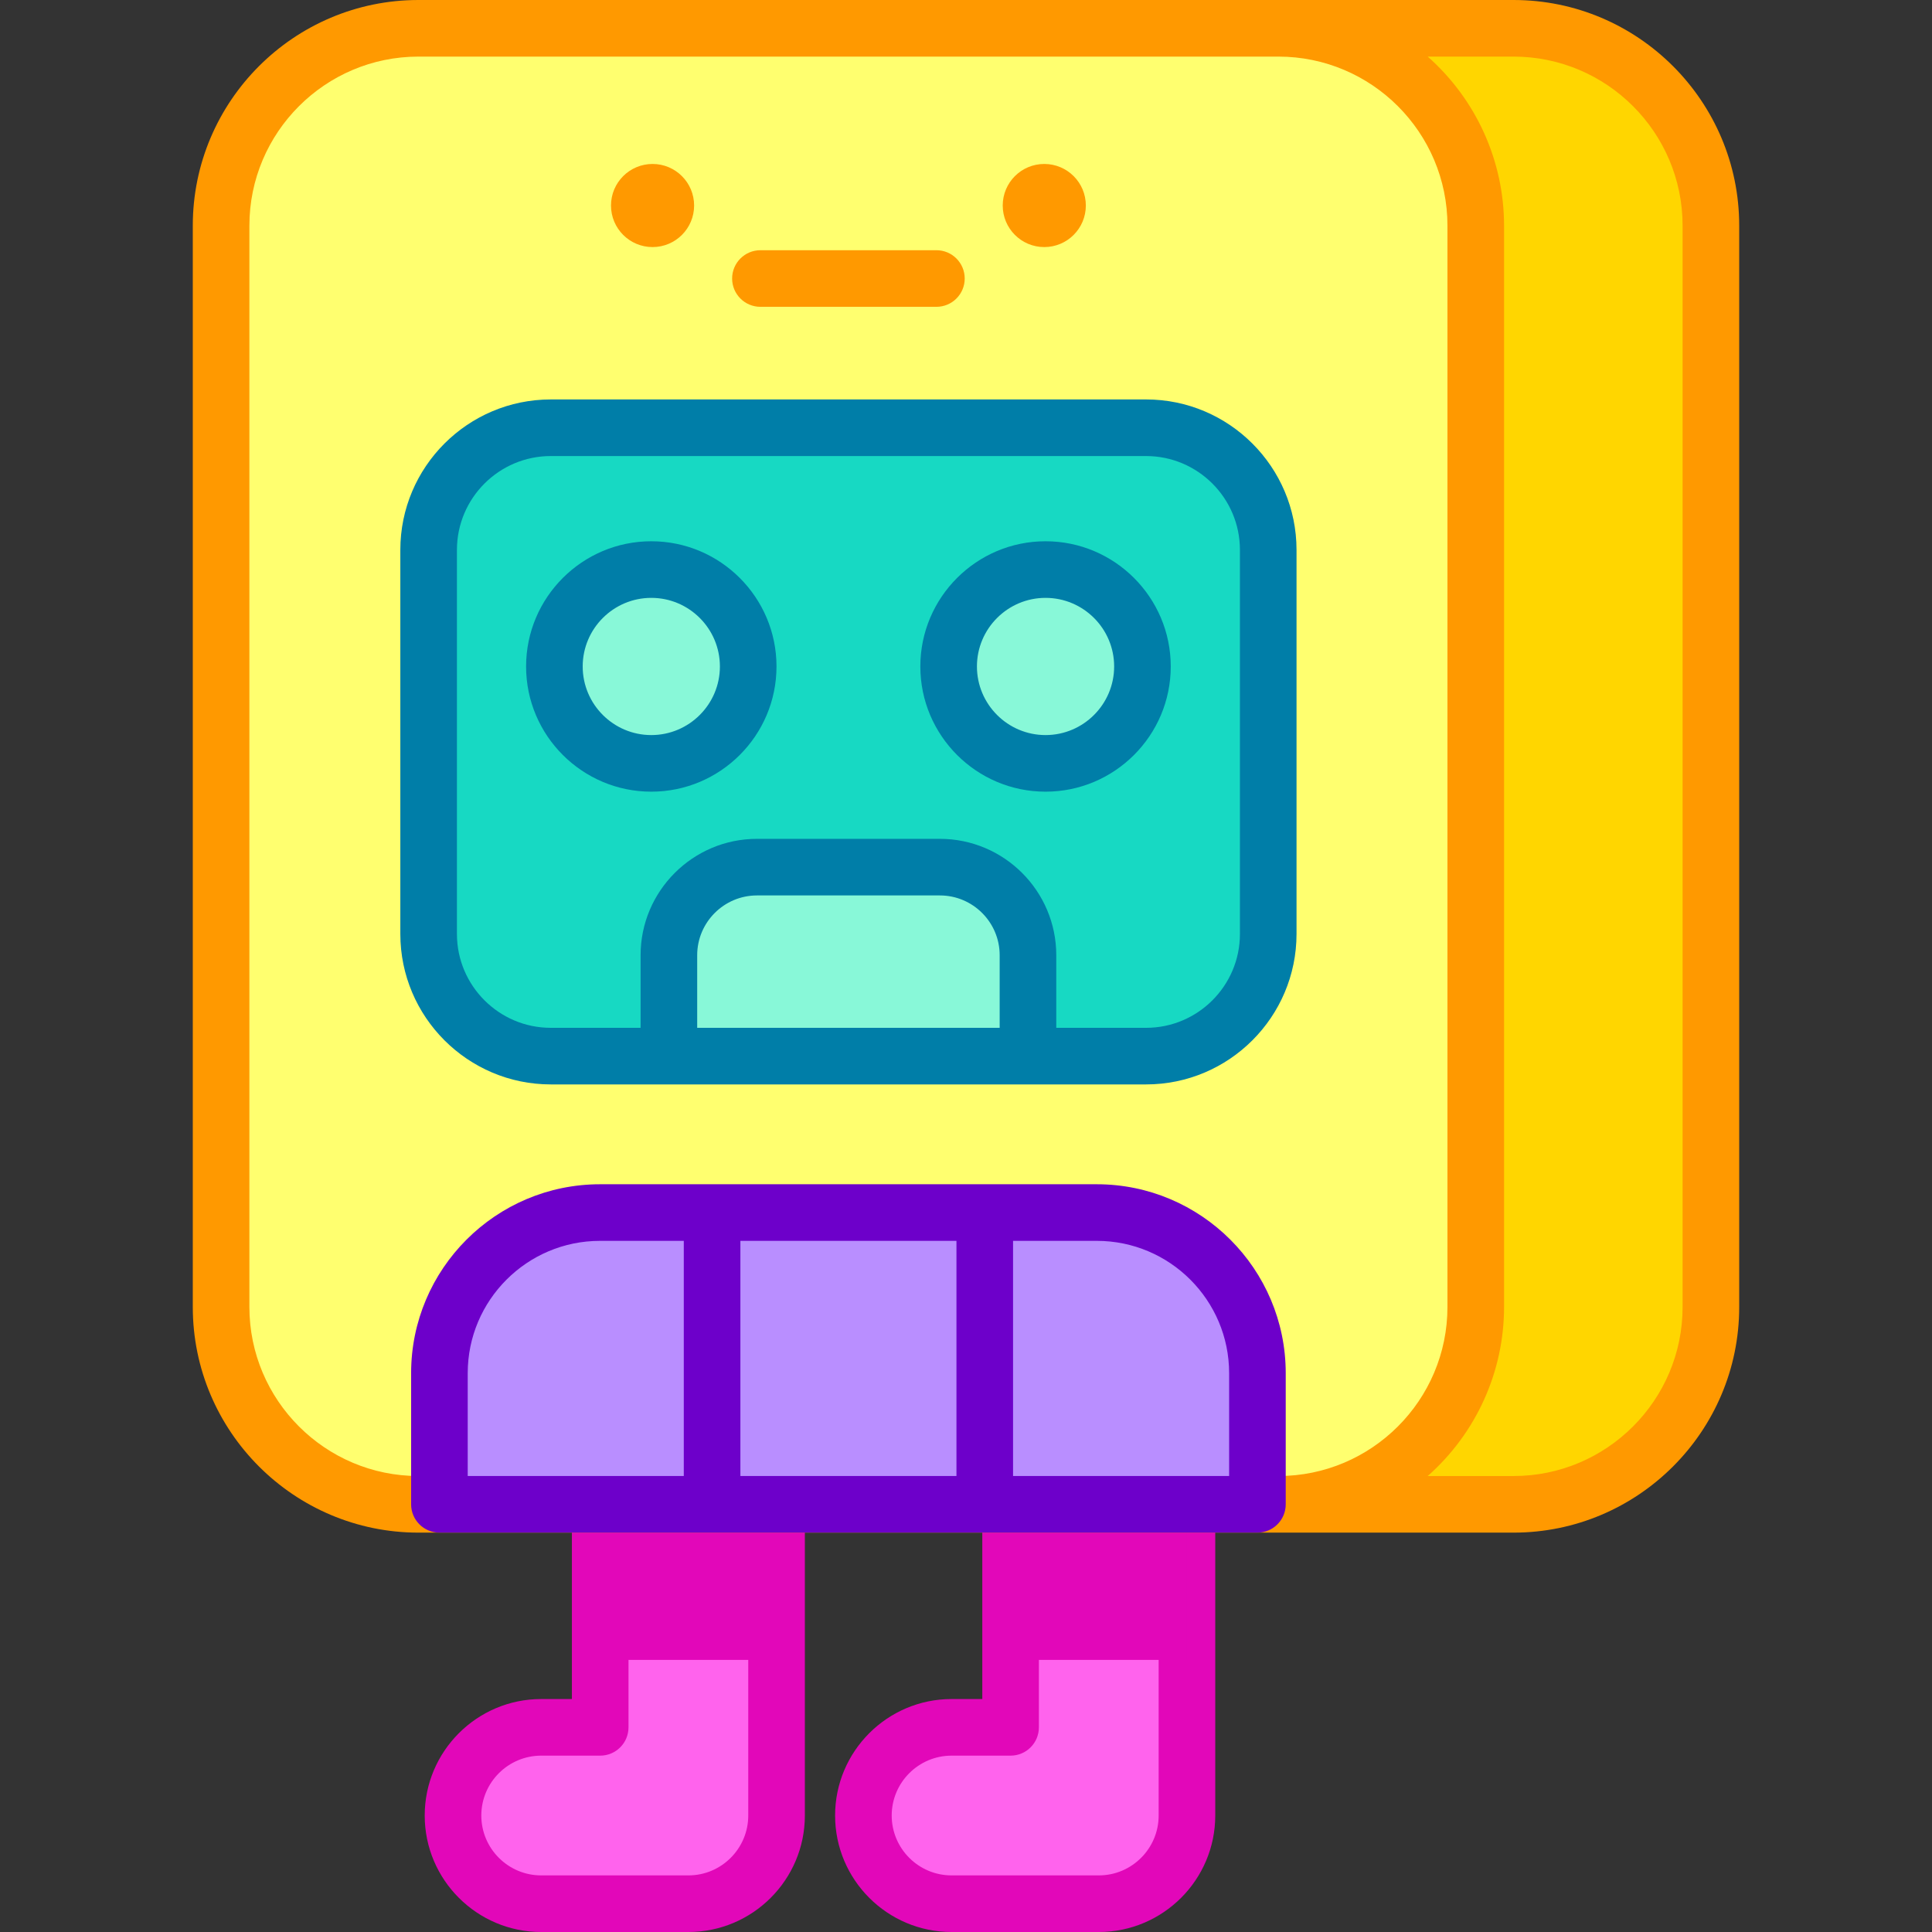 <svg id="Capa_1" enable-background="new 0 0 512 512" height="512" viewBox="0 0 512 512" width="512" xmlns="http://www.w3.org/2000/svg"><rect x="0" y="0" width="512" height="512" fill="#333333" stroke="none"/><g><g><path d="m314.554 398.663v82.469c0 12.906-10.462 23.368-23.368 23.368h-39.007c-12.906 0-23.368-10.462-23.368-23.368s10.462-23.368 23.368-23.368h15.639v-59.101z" fill="#ff63ed"/></g><g><path d="m205.796 398.663v82.469c0 12.906-10.462 23.368-23.368 23.368h-39.007c-12.906 0-23.368-10.462-23.368-23.368s10.462-23.368 23.368-23.368h15.639v-59.101z" fill="#ff63ed"/></g><g><g><path d="m291.186 512h-39.007c-17.021 0-30.868-13.848-30.868-30.868 0-17.021 13.848-30.869 30.868-30.869h8.139v-51.601c0-4.142 3.357-7.5 7.5-7.5h46.737c4.143 0 7.5 3.358 7.5 7.5v82.469c0 17.021-13.848 30.869-30.869 30.869zm-39.007-46.737c-8.75 0-15.868 7.119-15.868 15.869s7.118 15.868 15.868 15.868h39.007c8.75 0 15.869-7.119 15.869-15.868v-74.969h-31.737v51.601c0 4.142-3.357 7.5-7.5 7.5h-15.639z" fill="#e207b9"/></g></g><g><g><path d="m182.428 512h-39.007c-17.021 0-30.868-13.848-30.868-30.868 0-17.021 13.848-30.869 30.868-30.869h8.139v-51.601c0-4.142 3.357-7.5 7.5-7.5h46.736c4.143 0 7.5 3.358 7.5 7.5v82.469c0 17.021-13.848 30.869-30.868 30.869zm-39.007-46.737c-8.75 0-15.868 7.119-15.868 15.869s7.118 15.868 15.868 15.868h39.007c8.75 0 15.868-7.119 15.868-15.868v-74.969h-31.736v51.601c0 4.142-3.357 7.5-7.5 7.5h-15.639z" fill="#e207b9"/></g></g><path d="m159.059 398.663h46.737v41.227h-46.737z" fill="#e207b9"/><path d="m267.818 398.663h46.737v41.227h-46.737z" fill="#e207b9"/><path d="m401.107 7.5h-62.316c28.885 0 52.302 23.416 52.302 52.302v286.559c0 28.885-23.416 52.302-52.302 52.302h62.316c28.885 0 52.302-23.416 52.302-52.302v-286.559c0-28.886-23.417-52.302-52.302-52.302z" fill="#ffd600"/><path d="m338.791 7.5h-227.898c-28.885 0-52.302 23.416-52.302 52.302v286.559c0 28.885 23.416 52.302 52.302 52.302h227.898c28.885 0 52.302-23.416 52.302-52.302v-286.559c0-28.886-23.416-52.302-52.302-52.302z" fill="#ffff6f"/><path d="m401.106 0c-7.644 0-282.155 0-290.213 0-32.974 0-59.801 26.827-59.801 59.802v286.559c0 32.975 26.827 59.802 59.802 59.802h290.213c32.975 0 59.802-26.827 59.802-59.802v-286.559c-.001-32.975-26.828-59.802-59.803-59.802zm-335.014 346.361v-286.559c0-24.704 20.097-44.802 44.802-44.802h227.897c24.704 0 44.802 20.098 44.802 44.802v286.559c0 24.704-20.098 44.802-44.802 44.802h-227.897c-24.705 0-44.802-20.099-44.802-44.802zm379.816 0c0 24.704-20.098 44.802-44.802 44.802h-22.745c12.869-11.394 20.231-27.674 20.231-44.802v-286.559c0-17.014-7.28-33.335-20.231-44.802h22.745c24.704 0 44.802 20.098 44.802 44.802z" fill="#f90"/><path d="m303.719 113.358h-157.754c-17.879 0-32.374 14.494-32.374 32.374v101.778c0 17.879 14.494 32.374 32.374 32.374h157.754c17.879 0 32.374-14.494 32.374-32.374v-101.778c0-17.88-14.494-32.374-32.374-32.374z" fill="#17d9c3"/><g fill="#b98eff"><path d="m333.23 363.9v34.76h-72.26v-77.32h29.7c23.51 0 42.56 19.05 42.56 42.56z"/><path d="m188.71 321.34h72.26v77.32h-72.26z"/><path d="m188.71 321.34v77.32h-72.26v-34.76c0-23.51 19.06-42.56 42.56-42.56z"/></g><path d="m290.67 313.84c-14.51 0-117.673 0-131.66 0-27.603 0-50.06 22.457-50.06 50.06v34.76c0 4.142 3.357 7.5 7.5 7.5h216.78c4.143 0 7.5-3.358 7.5-7.5v-34.76c0-27.603-22.457-50.06-50.06-50.06zm-166.72 50.06c0-19.332 15.728-35.06 35.06-35.06h22.2v62.32h-57.26zm72.26-35.06h57.26v62.32h-57.26zm129.52 62.32h-57.26v-62.32h22.2c19.332 0 35.061 15.728 35.061 35.06v27.26z" fill="#6d00ca"/><circle cx="172.601" cy="176.621" fill="#88f8d8" r="25.681"/><circle cx="277.079" cy="176.621" fill="#88f8d8" r="25.681"/><path d="m249.077 229.801h-48.47c-12.893 0-23.345 10.452-23.345 23.345v26.738h95.159v-26.738c.001-12.893-10.451-23.345-23.344-23.345z" fill="#88f8d8"/><g><path d="m172.601 209.802c-18.296 0-33.181-14.885-33.181-33.181s14.885-33.181 33.181-33.181 33.181 14.885 33.181 33.181c-.001 18.296-14.886 33.181-33.181 33.181zm0-51.362c-10.024 0-18.181 8.156-18.181 18.181s8.156 18.181 18.181 18.181 18.181-8.156 18.181-18.181-8.157-18.181-18.181-18.181z" fill="#007ea8"/></g><g><path d="m277.079 209.802c-18.296 0-33.181-14.885-33.181-33.181s14.885-33.181 33.181-33.181 33.181 14.885 33.181 33.181-14.885 33.181-33.181 33.181zm0-51.362c-10.024 0-18.181 8.156-18.181 18.181s8.156 18.181 18.181 18.181 18.181-8.156 18.181-18.181-8.156-18.181-18.181-18.181z" fill="#007ea8"/></g><circle cx="276.745" cy="54.464" fill="#f90" r="11.013"/><g><path d="m248.159 81.31h-46.639c-4.143 0-7.5-3.358-7.5-7.5s3.357-7.5 7.5-7.5h46.639c4.143 0 7.5 3.358 7.5 7.5s-3.357 7.5-7.5 7.5z" fill="#f90"/></g><circle cx="172.935" cy="54.464" fill="#f90" r="11.013"/><path d="m303.719 105.858h-157.754c-21.986 0-39.873 17.887-39.873 39.874v101.778c0 21.987 17.887 39.874 39.873 39.874h157.754c21.986 0 39.874-17.887 39.874-39.874v-101.779c0-21.986-17.888-39.873-39.874-39.873zm-118.956 166.526v-19.238c0-8.737 7.108-15.845 15.845-15.845h48.47c8.736 0 15.845 7.108 15.845 15.845v19.238zm143.83-24.874c0 13.716-11.158 24.874-24.874 24.874h-23.797v-19.238c0-17.008-13.837-30.845-30.845-30.845h-48.47c-17.008 0-30.845 13.837-30.845 30.845v19.238h-23.798c-13.715 0-24.873-11.158-24.873-24.874v-101.779c0-13.715 11.158-24.874 24.873-24.874h157.754c13.716 0 24.874 11.158 24.874 24.874v101.779z" fill="#007ea8"/></g></svg>